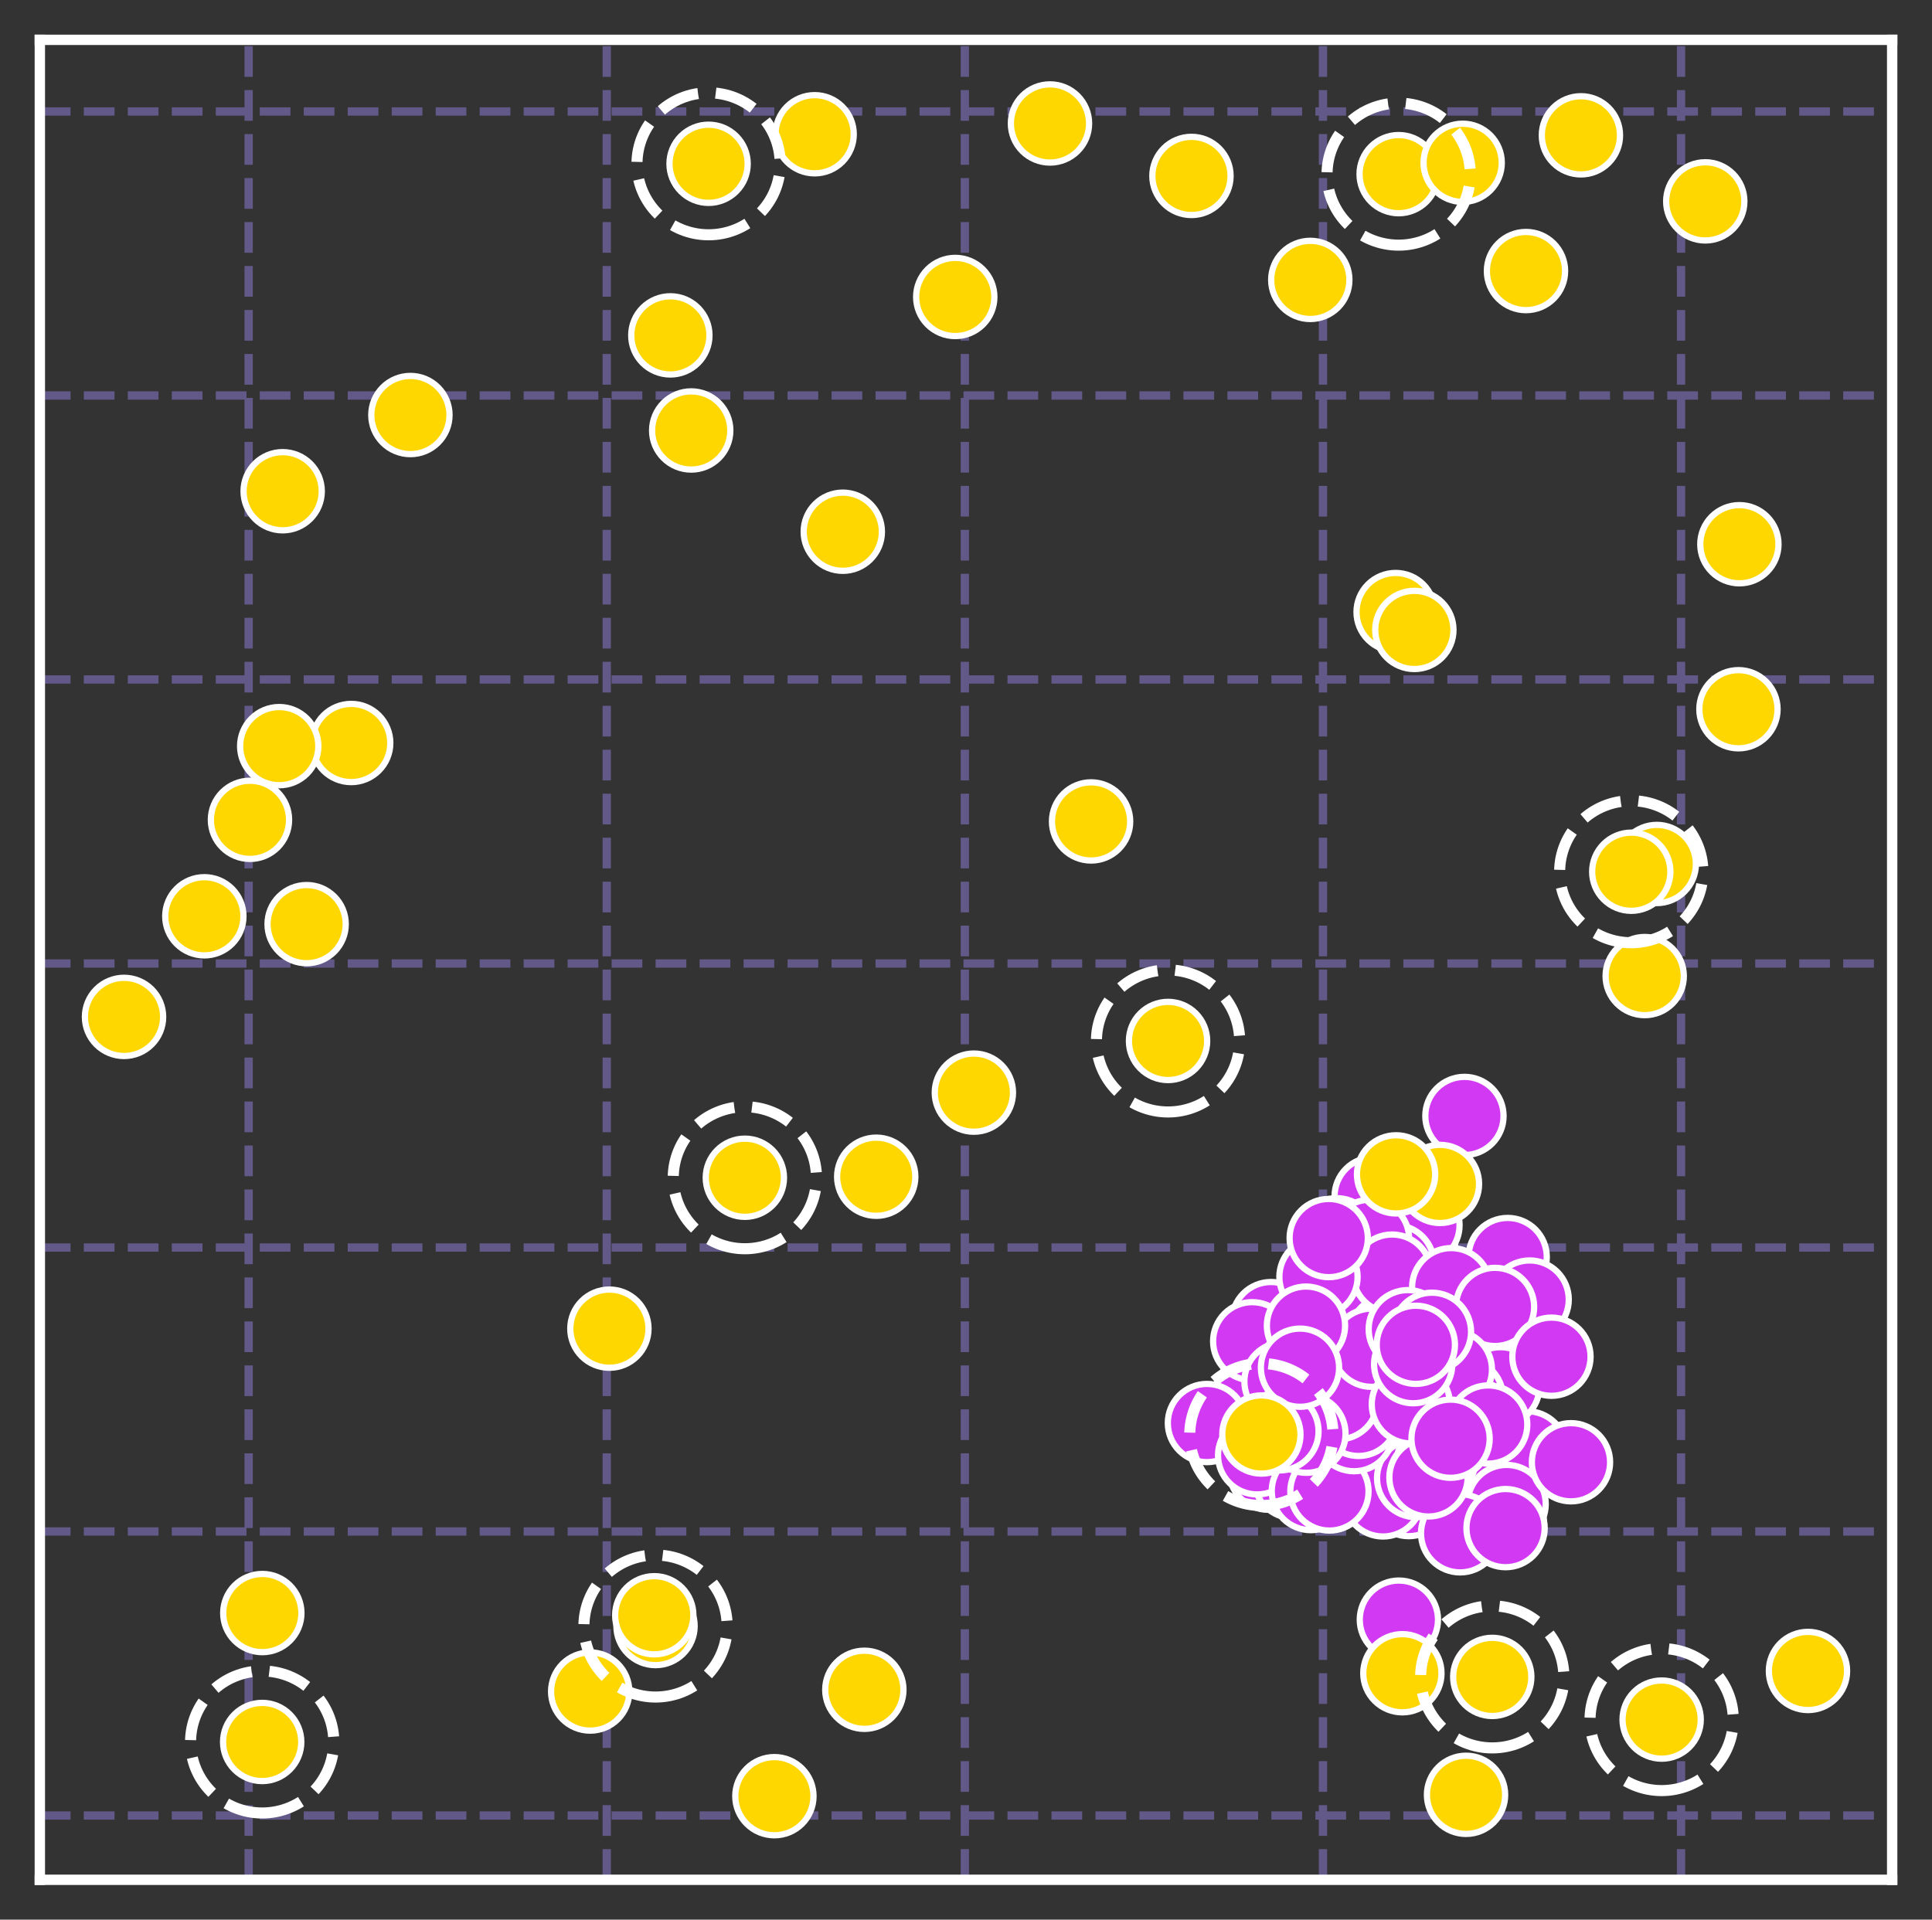 <?xml version="1.0" encoding="utf-8" standalone="no"?>
<!DOCTYPE svg PUBLIC "-//W3C//DTD SVG 1.1//EN"
  "http://www.w3.org/Graphics/SVG/1.1/DTD/svg11.dtd">
<svg xmlns:xlink="http://www.w3.org/1999/xlink" width="349.2pt" height="347.04pt" viewBox="0 0 349.2 347.04" xmlns="http://www.w3.org/2000/svg" version="1.1">
 <rect x="0" y="0" width="349.2" height="347.04" fill="#333333" stroke="none"/>
 <defs>
  <style type="text/css">*{stroke-linejoin: round; stroke-linecap: butt}</style>
 </defs>
 <g id="figure_1">
  <g id="patch_1">
   <path d="M 0 347.04 
L 349.2 347.04 
L 349.2 -0 
L 0 -0 
L 0 347.04 
z
" style="fill: none"/>
  </g>
  <g id="axes_1">
   <g id="patch_2">
    <path d="M 7.2 339.84 
L 342 339.84 
L 342 7.2 
L 7.2 7.2 
L 7.2 339.84 
z
" style="fill: none"/>
   </g>
   <g id="matplotlib.axis_1">
    <g id="xtick_1">
     <g id="line2d_1">
      <path d="M 44.941 339.84 
L 44.941 7.2 
" clip-path="url(#p46a51ea346)" style="fill: none; stroke-dasharray: 5.55,2.4; stroke-dashoffset: 0; stroke: #625988; stroke-width: 1.5"/>
     </g>
    </g>
    <g id="xtick_2">
     <g id="line2d_2">
      <path d="M 109.666 339.84 
L 109.666 7.2 
" clip-path="url(#p46a51ea346)" style="fill: none; stroke-dasharray: 5.55,2.4; stroke-dashoffset: 0; stroke: #625988; stroke-width: 1.5"/>
     </g>
    </g>
    <g id="xtick_3">
     <g id="line2d_3">
      <path d="M 174.391 339.84 
L 174.391 7.2 
" clip-path="url(#p46a51ea346)" style="fill: none; stroke-dasharray: 5.55,2.4; stroke-dashoffset: 0; stroke: #625988; stroke-width: 1.5"/>
     </g>
    </g>
    <g id="xtick_4">
     <g id="line2d_4">
      <path d="M 239.117 339.84 
L 239.117 7.2 
" clip-path="url(#p46a51ea346)" style="fill: none; stroke-dasharray: 5.55,2.4; stroke-dashoffset: 0; stroke: #625988; stroke-width: 1.5"/>
     </g>
    </g>
    <g id="xtick_5">
     <g id="line2d_5">
      <path d="M 303.842 339.84 
L 303.842 7.2 
" clip-path="url(#p46a51ea346)" style="fill: none; stroke-dasharray: 5.55,2.4; stroke-dashoffset: 0; stroke: #625988; stroke-width: 1.5"/>
     </g>
    </g>
   </g>
   <g id="matplotlib.axis_2">
    <g id="ytick_1">
     <g id="line2d_6">
      <path d="M 7.2 328.218 
L 342 328.218 
" clip-path="url(#p46a51ea346)" style="fill: none; stroke-dasharray: 5.55,2.4; stroke-dashoffset: 0; stroke: #625988; stroke-width: 1.5"/>
     </g>
    </g>
    <g id="ytick_2">
     <g id="line2d_7">
      <path d="M 7.2 276.873 
L 342 276.873 
" clip-path="url(#p46a51ea346)" style="fill: none; stroke-dasharray: 5.55,2.4; stroke-dashoffset: 0; stroke: #625988; stroke-width: 1.5"/>
     </g>
    </g>
    <g id="ytick_3">
     <g id="line2d_8">
      <path d="M 7.2 225.529 
L 342 225.529 
" clip-path="url(#p46a51ea346)" style="fill: none; stroke-dasharray: 5.55,2.4; stroke-dashoffset: 0; stroke: #625988; stroke-width: 1.5"/>
     </g>
    </g>
    <g id="ytick_4">
     <g id="line2d_9">
      <path d="M 7.2 174.185 
L 342 174.185 
" clip-path="url(#p46a51ea346)" style="fill: none; stroke-dasharray: 5.55,2.4; stroke-dashoffset: 0; stroke: #625988; stroke-width: 1.5"/>
     </g>
    </g>
    <g id="ytick_5">
     <g id="line2d_10">
      <path d="M 7.2 122.841 
L 342 122.841 
" clip-path="url(#p46a51ea346)" style="fill: none; stroke-dasharray: 5.55,2.4; stroke-dashoffset: 0; stroke: #625988; stroke-width: 1.5"/>
     </g>
    </g>
    <g id="ytick_6">
     <g id="line2d_11">
      <path d="M 7.2 71.497 
L 342 71.497 
" clip-path="url(#p46a51ea346)" style="fill: none; stroke-dasharray: 5.55,2.4; stroke-dashoffset: 0; stroke: #625988; stroke-width: 1.5"/>
     </g>
    </g>
    <g id="ytick_7">
     <g id="line2d_12">
      <path d="M 7.2 20.153 
L 342 20.153 
" clip-path="url(#p46a51ea346)" style="fill: none; stroke-dasharray: 5.55,2.4; stroke-dashoffset: 0; stroke: #625988; stroke-width: 1.5"/>
     </g>
    </g>
   </g>
   <g id="PathCollection_1">
    <defs>
     <path id="C0_0_41ad0aea0e" d="M 0 7.071 
C 1.875 7.071 3.674 6.326 5 5 
C 6.326 3.674 7.071 1.875 7.071 -0 
C 7.071 -1.875 6.326 -3.674 5 -5 
C 3.674 -6.326 1.875 -7.071 0 -7.071 
C -1.875 -7.071 -3.674 -6.326 -5 -5 
C -6.326 -3.674 -7.071 -1.875 -7.071 0 
C -7.071 1.875 -6.326 3.674 -5 5 
C -3.674 6.326 -1.875 7.071 0 7.071 
z
"/>
    </defs>
    <g clip-path="url(#p46a51ea346)">
     <use xlink:href="#C0_0_41ad0aea0e" x="258.492" y="247.986" style="fill: #d239f3; stroke: #ffffff; stroke-width: 1.131"/>
    </g>
    <g clip-path="url(#p46a51ea346)">
     <use xlink:href="#C0_0_41ad0aea0e" x="250.272" y="246.754" style="fill: #d239f3; stroke: #ffffff; stroke-width: 1.131"/>
    </g>
    <g clip-path="url(#p46a51ea346)">
     <use xlink:href="#C0_0_41ad0aea0e" x="260.446" y="259.93" style="fill: #d239f3; stroke: #ffffff; stroke-width: 1.131"/>
    </g>
    <g clip-path="url(#p46a51ea346)">
     <use xlink:href="#C0_0_41ad0aea0e" x="271.777" y="248.22" style="fill: #d239f3; stroke: #ffffff; stroke-width: 1.131"/>
    </g>
    <g clip-path="url(#p46a51ea346)">
     <use xlink:href="#C0_0_41ad0aea0e" x="249.03" y="247.44" style="fill: #d239f3; stroke: #ffffff; stroke-width: 1.131"/>
    </g>
    <g clip-path="url(#p46a51ea346)">
     <use xlink:href="#C0_0_41ad0aea0e" x="249.031" y="260.371" style="fill: #d239f3; stroke: #ffffff; stroke-width: 1.131"/>
    </g>
    <g clip-path="url(#p46a51ea346)">
     <use xlink:href="#C0_0_41ad0aea0e" x="272.504" y="227.252" style="fill: #d239f3; stroke: #ffffff; stroke-width: 1.131"/>
    </g>
    <g clip-path="url(#p46a51ea346)">
     <use xlink:href="#C0_0_41ad0aea0e" x="261.996" y="245.119" style="fill: #d239f3; stroke: #ffffff; stroke-width: 1.131"/>
    </g>
    <g clip-path="url(#p46a51ea346)">
     <use xlink:href="#C0_0_41ad0aea0e" x="245.984" y="266.493" style="fill: #d239f3; stroke: #ffffff; stroke-width: 1.131"/>
    </g>
    <g clip-path="url(#p46a51ea346)">
     <use xlink:href="#C0_0_41ad0aea0e" x="259.085" y="242.774" style="fill: #d239f3; stroke: #ffffff; stroke-width: 1.131"/>
    </g>
    <g clip-path="url(#p46a51ea346)">
     <use xlink:href="#C0_0_41ad0aea0e" x="246.063" y="263.712" style="fill: #d239f3; stroke: #ffffff; stroke-width: 1.131"/>
    </g>
    <g clip-path="url(#p46a51ea346)">
     <use xlink:href="#C0_0_41ad0aea0e" x="246.033" y="241.098" style="fill: #d239f3; stroke: #ffffff; stroke-width: 1.131"/>
    </g>
    <g clip-path="url(#p46a51ea346)">
     <use xlink:href="#C0_0_41ad0aea0e" x="255.194" y="236.33" style="fill: #d239f3; stroke: #ffffff; stroke-width: 1.131"/>
    </g>
    <g clip-path="url(#p46a51ea346)">
     <use xlink:href="#C0_0_41ad0aea0e" x="227.294" y="261.736" style="fill: #d239f3; stroke: #ffffff; stroke-width: 1.131"/>
    </g>
    <g clip-path="url(#p46a51ea346)">
     <use xlink:href="#C0_0_41ad0aea0e" x="229.732" y="238.835" style="fill: #d239f3; stroke: #ffffff; stroke-width: 1.131"/>
    </g>
    <g clip-path="url(#p46a51ea346)">
     <use xlink:href="#C0_0_41ad0aea0e" x="244.783" y="245.903" style="fill: #d239f3; stroke: #ffffff; stroke-width: 1.131"/>
    </g>
    <g clip-path="url(#p46a51ea346)">
     <use xlink:href="#C0_0_41ad0aea0e" x="238.95" y="240.649" style="fill: #d239f3; stroke: #ffffff; stroke-width: 1.131"/>
    </g>
    <g clip-path="url(#p46a51ea346)">
     <use xlink:href="#C0_0_41ad0aea0e" x="256.129" y="226.854" style="fill: #d239f3; stroke: #ffffff; stroke-width: 1.131"/>
    </g>
    <g clip-path="url(#p46a51ea346)">
     <use xlink:href="#C0_0_41ad0aea0e" x="240.307" y="254.351" style="fill: #d239f3; stroke: #ffffff; stroke-width: 1.131"/>
    </g>
    <g clip-path="url(#p46a51ea346)">
     <use xlink:href="#C0_0_41ad0aea0e" x="233.779" y="260.876" style="fill: #d239f3; stroke: #ffffff; stroke-width: 1.131"/>
    </g>
    <g clip-path="url(#p46a51ea346)">
     <use xlink:href="#C0_0_41ad0aea0e" x="271.034" y="262.619" style="fill: #d239f3; stroke: #ffffff; stroke-width: 1.131"/>
    </g>
    <g clip-path="url(#p46a51ea346)">
     <use xlink:href="#C0_0_41ad0aea0e" x="249.139" y="261.673" style="fill: #d239f3; stroke: #ffffff; stroke-width: 1.131"/>
    </g>
    <g clip-path="url(#p46a51ea346)">
     <use xlink:href="#C0_0_41ad0aea0e" x="252.936" y="252.191" style="fill: #d239f3; stroke: #ffffff; stroke-width: 1.131"/>
    </g>
    <g clip-path="url(#p46a51ea346)">
     <use xlink:href="#C0_0_41ad0aea0e" x="233.618" y="246.822" style="fill: #d239f3; stroke: #ffffff; stroke-width: 1.131"/>
    </g>
    <g clip-path="url(#p46a51ea346)">
     <use xlink:href="#C0_0_41ad0aea0e" x="245.015" y="247.65" style="fill: #d239f3; stroke: #ffffff; stroke-width: 1.131"/>
    </g>
    <g clip-path="url(#p46a51ea346)">
     <use xlink:href="#C0_0_41ad0aea0e" x="253.497" y="240.584" style="fill: #d239f3; stroke: #ffffff; stroke-width: 1.131"/>
    </g>
    <g clip-path="url(#p46a51ea346)">
     <use xlink:href="#C0_0_41ad0aea0e" x="237.162" y="251.035" style="fill: #d239f3; stroke: #ffffff; stroke-width: 1.131"/>
    </g>
    <g clip-path="url(#p46a51ea346)">
     <use xlink:href="#C0_0_41ad0aea0e" x="256.925" y="232.544" style="fill: #d239f3; stroke: #ffffff; stroke-width: 1.131"/>
    </g>
    <g clip-path="url(#p46a51ea346)">
     <use xlink:href="#C0_0_41ad0aea0e" x="244.286" y="254.599" style="fill: #d239f3; stroke: #ffffff; stroke-width: 1.131"/>
    </g>
    <g clip-path="url(#p46a51ea346)">
     <use xlink:href="#C0_0_41ad0aea0e" x="248.286" y="216.285" style="fill: #d239f3; stroke: #ffffff; stroke-width: 1.131"/>
    </g>
    <g clip-path="url(#p46a51ea346)">
     <use xlink:href="#C0_0_41ad0aea0e" x="244.272" y="243.17" style="fill: #d239f3; stroke: #ffffff; stroke-width: 1.131"/>
    </g>
    <g clip-path="url(#p46a51ea346)">
     <use xlink:href="#C0_0_41ad0aea0e" x="276.039" y="262.204" style="fill: #d239f3; stroke: #ffffff; stroke-width: 1.131"/>
    </g>
    <g clip-path="url(#p46a51ea346)">
     <use xlink:href="#C0_0_41ad0aea0e" x="251.887" y="264.947" style="fill: #d239f3; stroke: #ffffff; stroke-width: 1.131"/>
    </g>
    <g clip-path="url(#p46a51ea346)">
     <use xlink:href="#C0_0_41ad0aea0e" x="238.369" y="245.008" style="fill: #d239f3; stroke: #ffffff; stroke-width: 1.131"/>
    </g>
    <g clip-path="url(#p46a51ea346)">
     <use xlink:href="#C0_0_41ad0aea0e" x="262.709" y="254.07" style="fill: #d239f3; stroke: #ffffff; stroke-width: 1.131"/>
    </g>
    <g clip-path="url(#p46a51ea346)">
     <use xlink:href="#C0_0_41ad0aea0e" x="236.258" y="242.036" style="fill: #d239f3; stroke: #ffffff; stroke-width: 1.131"/>
    </g>
    <g clip-path="url(#p46a51ea346)">
     <use xlink:href="#C0_0_41ad0aea0e" x="254.765" y="245.127" style="fill: #d239f3; stroke: #ffffff; stroke-width: 1.131"/>
    </g>
    <g clip-path="url(#p46a51ea346)">
     <use xlink:href="#C0_0_41ad0aea0e" x="226.694" y="252.136" style="fill: #d239f3; stroke: #ffffff; stroke-width: 1.131"/>
    </g>
    <g clip-path="url(#p46a51ea346)">
     <use xlink:href="#C0_0_41ad0aea0e" x="234.868" y="262.071" style="fill: #d239f3; stroke: #ffffff; stroke-width: 1.131"/>
    </g>
    <g clip-path="url(#p46a51ea346)">
     <use xlink:href="#C0_0_41ad0aea0e" x="254.61" y="270.646" style="fill: #d239f3; stroke: #ffffff; stroke-width: 1.131"/>
    </g>
    <g clip-path="url(#p46a51ea346)">
     <use xlink:href="#C0_0_41ad0aea0e" x="261.621" y="256.933" style="fill: #d239f3; stroke: #ffffff; stroke-width: 1.131"/>
    </g>
    <g clip-path="url(#p46a51ea346)">
     <use xlink:href="#C0_0_41ad0aea0e" x="254.28" y="240.209" style="fill: #d239f3; stroke: #ffffff; stroke-width: 1.131"/>
    </g>
    <g clip-path="url(#p46a51ea346)">
     <use xlink:href="#C0_0_41ad0aea0e" x="250.564" y="248.453" style="fill: #d239f3; stroke: #ffffff; stroke-width: 1.131"/>
    </g>
    <g clip-path="url(#p46a51ea346)">
     <use xlink:href="#C0_0_41ad0aea0e" x="248.164" y="267.192" style="fill: #d239f3; stroke: #ffffff; stroke-width: 1.131"/>
    </g>
    <g clip-path="url(#p46a51ea346)">
     <use xlink:href="#C0_0_41ad0aea0e" x="232.922" y="248.978" style="fill: #d239f3; stroke: #ffffff; stroke-width: 1.131"/>
    </g>
    <g clip-path="url(#p46a51ea346)">
     <use xlink:href="#C0_0_41ad0aea0e" x="242.743" y="246.255" style="fill: #d239f3; stroke: #ffffff; stroke-width: 1.131"/>
    </g>
    <g clip-path="url(#p46a51ea346)">
     <use xlink:href="#C0_0_41ad0aea0e" x="246.099" y="262.547" style="fill: #d239f3; stroke: #ffffff; stroke-width: 1.131"/>
    </g>
    <g clip-path="url(#p46a51ea346)">
     <use xlink:href="#C0_0_41ad0aea0e" x="265.746" y="249.228" style="fill: #d239f3; stroke: #ffffff; stroke-width: 1.131"/>
    </g>
    <g clip-path="url(#p46a51ea346)">
     <use xlink:href="#C0_0_41ad0aea0e" x="256.51" y="250.454" style="fill: #d239f3; stroke: #ffffff; stroke-width: 1.131"/>
    </g>
    <g clip-path="url(#p46a51ea346)">
     <use xlink:href="#C0_0_41ad0aea0e" x="229.239" y="265.873" style="fill: #d239f3; stroke: #ffffff; stroke-width: 1.131"/>
    </g>
    <g clip-path="url(#p46a51ea346)">
     <use xlink:href="#C0_0_41ad0aea0e" x="256.257" y="246.609" style="fill: #d239f3; stroke: #ffffff; stroke-width: 1.131"/>
    </g>
    <g clip-path="url(#p46a51ea346)">
     <use xlink:href="#C0_0_41ad0aea0e" x="247.077" y="244.003" style="fill: #d239f3; stroke: #ffffff; stroke-width: 1.131"/>
    </g>
    <g clip-path="url(#p46a51ea346)">
     <use xlink:href="#C0_0_41ad0aea0e" x="243.299" y="237.299" style="fill: #d239f3; stroke: #ffffff; stroke-width: 1.131"/>
    </g>
    <g clip-path="url(#p46a51ea346)">
     <use xlink:href="#C0_0_41ad0aea0e" x="259.98" y="237.675" style="fill: #d239f3; stroke: #ffffff; stroke-width: 1.131"/>
    </g>
    <g clip-path="url(#p46a51ea346)">
     <use xlink:href="#C0_0_41ad0aea0e" x="265.408" y="268.885" style="fill: #d239f3; stroke: #ffffff; stroke-width: 1.131"/>
    </g>
    <g clip-path="url(#p46a51ea346)">
     <use xlink:href="#C0_0_41ad0aea0e" x="264.117" y="263.239" style="fill: #d239f3; stroke: #ffffff; stroke-width: 1.131"/>
    </g>
    <g clip-path="url(#p46a51ea346)">
     <use xlink:href="#C0_0_41ad0aea0e" x="241.198" y="244.59" style="fill: #d239f3; stroke: #ffffff; stroke-width: 1.131"/>
    </g>
    <g clip-path="url(#p46a51ea346)">
     <use xlink:href="#C0_0_41ad0aea0e" x="248.059" y="244.606" style="fill: #d239f3; stroke: #ffffff; stroke-width: 1.131"/>
    </g>
    <g clip-path="url(#p46a51ea346)">
     <use xlink:href="#C0_0_41ad0aea0e" x="256.35" y="244.59" style="fill: #d239f3; stroke: #ffffff; stroke-width: 1.131"/>
    </g>
    <g clip-path="url(#p46a51ea346)">
     <use xlink:href="#C0_0_41ad0aea0e" x="264.69" y="201.748" style="fill: #d239f3; stroke: #ffffff; stroke-width: 1.131"/>
    </g>
    <g clip-path="url(#p46a51ea346)">
     <use xlink:href="#C0_0_41ad0aea0e" x="245.859" y="243.873" style="fill: #d239f3; stroke: #ffffff; stroke-width: 1.131"/>
    </g>
    <g clip-path="url(#p46a51ea346)">
     <use xlink:href="#C0_0_41ad0aea0e" x="249.658" y="236.625" style="fill: #d239f3; stroke: #ffffff; stroke-width: 1.131"/>
    </g>
    <g clip-path="url(#p46a51ea346)">
     <use xlink:href="#C0_0_41ad0aea0e" x="237.74" y="238.956" style="fill: #d239f3; stroke: #ffffff; stroke-width: 1.131"/>
    </g>
    <g clip-path="url(#p46a51ea346)">
     <use xlink:href="#C0_0_41ad0aea0e" x="236.577" y="242.84" style="fill: #d239f3; stroke: #ffffff; stroke-width: 1.131"/>
    </g>
    <g clip-path="url(#p46a51ea346)">
     <use xlink:href="#C0_0_41ad0aea0e" x="262.58" y="255.248" style="fill: #d239f3; stroke: #ffffff; stroke-width: 1.131"/>
    </g>
    <g clip-path="url(#p46a51ea346)">
     <use xlink:href="#C0_0_41ad0aea0e" x="269.618" y="241.459" style="fill: #d239f3; stroke: #ffffff; stroke-width: 1.131"/>
    </g>
    <g clip-path="url(#p46a51ea346)">
     <use xlink:href="#C0_0_41ad0aea0e" x="251.129" y="261.121" style="fill: #d239f3; stroke: #ffffff; stroke-width: 1.131"/>
    </g>
    <g clip-path="url(#p46a51ea346)">
     <use xlink:href="#C0_0_41ad0aea0e" x="265.052" y="254.241" style="fill: #d239f3; stroke: #ffffff; stroke-width: 1.131"/>
    </g>
    <g clip-path="url(#p46a51ea346)">
     <use xlink:href="#C0_0_41ad0aea0e" x="256.743" y="257.432" style="fill: #d239f3; stroke: #ffffff; stroke-width: 1.131"/>
    </g>
    <g clip-path="url(#p46a51ea346)">
     <use xlink:href="#C0_0_41ad0aea0e" x="243.71" y="250.15" style="fill: #d239f3; stroke: #ffffff; stroke-width: 1.131"/>
    </g>
    <g clip-path="url(#p46a51ea346)">
     <use xlink:href="#C0_0_41ad0aea0e" x="256.74" y="221.49" style="fill: #d239f3; stroke: #ffffff; stroke-width: 1.131"/>
    </g>
    <g clip-path="url(#p46a51ea346)">
     <use xlink:href="#C0_0_41ad0aea0e" x="271.971" y="275.17" style="fill: #d239f3; stroke: #ffffff; stroke-width: 1.131"/>
    </g>
    <g clip-path="url(#p46a51ea346)">
     <use xlink:href="#C0_0_41ad0aea0e" x="251.598" y="242.393" style="fill: #d239f3; stroke: #ffffff; stroke-width: 1.131"/>
    </g>
    <g clip-path="url(#p46a51ea346)">
     <use xlink:href="#C0_0_41ad0aea0e" x="272.316" y="271.902" style="fill: #d239f3; stroke: #ffffff; stroke-width: 1.131"/>
    </g>
    <g clip-path="url(#p46a51ea346)">
     <use xlink:href="#C0_0_41ad0aea0e" x="218.149" y="257.259" style="fill: #d239f3; stroke: #ffffff; stroke-width: 1.131"/>
    </g>
    <g clip-path="url(#p46a51ea346)">
     <use xlink:href="#C0_0_41ad0aea0e" x="262.701" y="237.224" style="fill: #d239f3; stroke: #ffffff; stroke-width: 1.131"/>
    </g>
    <g clip-path="url(#p46a51ea346)">
     <use xlink:href="#C0_0_41ad0aea0e" x="253.188" y="250.376" style="fill: #d239f3; stroke: #ffffff; stroke-width: 1.131"/>
    </g>
    <g clip-path="url(#p46a51ea346)">
     <use xlink:href="#C0_0_41ad0aea0e" x="248.191" y="265.035" style="fill: #d239f3; stroke: #ffffff; stroke-width: 1.131"/>
    </g>
    <g clip-path="url(#p46a51ea346)">
     <use xlink:href="#C0_0_41ad0aea0e" x="253.249" y="260.383" style="fill: #d239f3; stroke: #ffffff; stroke-width: 1.131"/>
    </g>
    <g clip-path="url(#p46a51ea346)">
     <use xlink:href="#C0_0_41ad0aea0e" x="226.332" y="242.478" style="fill: #d239f3; stroke: #ffffff; stroke-width: 1.131"/>
    </g>
    <g clip-path="url(#p46a51ea346)">
     <use xlink:href="#C0_0_41ad0aea0e" x="249.218" y="260.576" style="fill: #d239f3; stroke: #ffffff; stroke-width: 1.131"/>
    </g>
    <g clip-path="url(#p46a51ea346)">
     <use xlink:href="#C0_0_41ad0aea0e" x="256.684" y="248.423" style="fill: #d239f3; stroke: #ffffff; stroke-width: 1.131"/>
    </g>
    <g clip-path="url(#p46a51ea346)">
     <use xlink:href="#C0_0_41ad0aea0e" x="271.193" y="250.616" style="fill: #d239f3; stroke: #ffffff; stroke-width: 1.131"/>
    </g>
    <g clip-path="url(#p46a51ea346)">
     <use xlink:href="#C0_0_41ad0aea0e" x="245.353" y="259.565" style="fill: #d239f3; stroke: #ffffff; stroke-width: 1.131"/>
    </g>
    <g clip-path="url(#p46a51ea346)">
     <use xlink:href="#C0_0_41ad0aea0e" x="241.596" y="223.682" style="fill: #d239f3; stroke: #ffffff; stroke-width: 1.131"/>
    </g>
    <g clip-path="url(#p46a51ea346)">
     <use xlink:href="#C0_0_41ad0aea0e" x="245.566" y="243.064" style="fill: #d239f3; stroke: #ffffff; stroke-width: 1.131"/>
    </g>
    <g clip-path="url(#p46a51ea346)">
     <use xlink:href="#C0_0_41ad0aea0e" x="263.911" y="277.196" style="fill: #d239f3; stroke: #ffffff; stroke-width: 1.131"/>
    </g>
    <g clip-path="url(#p46a51ea346)">
     <use xlink:href="#C0_0_41ad0aea0e" x="256.317" y="248.808" style="fill: #d239f3; stroke: #ffffff; stroke-width: 1.131"/>
    </g>
    <g clip-path="url(#p46a51ea346)">
     <use xlink:href="#C0_0_41ad0aea0e" x="245.204" y="259.696" style="fill: #d239f3; stroke: #ffffff; stroke-width: 1.131"/>
    </g>
    <g clip-path="url(#p46a51ea346)">
     <use xlink:href="#C0_0_41ad0aea0e" x="258.706" y="240.26" style="fill: #d239f3; stroke: #ffffff; stroke-width: 1.131"/>
    </g>
    <g clip-path="url(#p46a51ea346)">
     <use xlink:href="#C0_0_41ad0aea0e" x="253.318" y="261.374" style="fill: #d239f3; stroke: #ffffff; stroke-width: 1.131"/>
    </g>
    <g clip-path="url(#p46a51ea346)">
     <use xlink:href="#C0_0_41ad0aea0e" x="264.601" y="252.674" style="fill: #d239f3; stroke: #ffffff; stroke-width: 1.131"/>
    </g>
    <g clip-path="url(#p46a51ea346)">
     <use xlink:href="#C0_0_41ad0aea0e" x="242.973" y="244.719" style="fill: #d239f3; stroke: #ffffff; stroke-width: 1.131"/>
    </g>
    <g clip-path="url(#p46a51ea346)">
     <use xlink:href="#C0_0_41ad0aea0e" x="247.82" y="240.089" style="fill: #d239f3; stroke: #ffffff; stroke-width: 1.131"/>
    </g>
    <g clip-path="url(#p46a51ea346)">
     <use xlink:href="#C0_0_41ad0aea0e" x="246.986" y="266.608" style="fill: #d239f3; stroke: #ffffff; stroke-width: 1.131"/>
    </g>
    <g clip-path="url(#p46a51ea346)">
     <use xlink:href="#C0_0_41ad0aea0e" x="233.116" y="255.495" style="fill: #d239f3; stroke: #ffffff; stroke-width: 1.131"/>
    </g>
    <g clip-path="url(#p46a51ea346)">
     <use xlink:href="#C0_0_41ad0aea0e" x="255.895" y="257.298" style="fill: #d239f3; stroke: #ffffff; stroke-width: 1.131"/>
    </g>
    <g clip-path="url(#p46a51ea346)">
     <use xlink:href="#C0_0_41ad0aea0e" x="255.441" y="259.588" style="fill: #d239f3; stroke: #ffffff; stroke-width: 1.131"/>
    </g>
    <g clip-path="url(#p46a51ea346)">
     <use xlink:href="#C0_0_41ad0aea0e" x="252.128" y="228.54" style="fill: #d239f3; stroke: #ffffff; stroke-width: 1.131"/>
    </g>
    <g clip-path="url(#p46a51ea346)">
     <use xlink:href="#C0_0_41ad0aea0e" x="249.025" y="246.003" style="fill: #d239f3; stroke: #ffffff; stroke-width: 1.131"/>
    </g>
    <g clip-path="url(#p46a51ea346)">
     <use xlink:href="#C0_0_41ad0aea0e" x="233.74" y="267.386" style="fill: #d239f3; stroke: #ffffff; stroke-width: 1.131"/>
    </g>
    <g clip-path="url(#p46a51ea346)">
     <use xlink:href="#C0_0_41ad0aea0e" x="246.616" y="239.42" style="fill: #d239f3; stroke: #ffffff; stroke-width: 1.131"/>
    </g>
    <g clip-path="url(#p46a51ea346)">
     <use xlink:href="#C0_0_41ad0aea0e" x="247.625" y="223.961" style="fill: #d239f3; stroke: #ffffff; stroke-width: 1.131"/>
    </g>
    <g clip-path="url(#p46a51ea346)">
     <use xlink:href="#C0_0_41ad0aea0e" x="241.676" y="237.949" style="fill: #d239f3; stroke: #ffffff; stroke-width: 1.131"/>
    </g>
    <g clip-path="url(#p46a51ea346)">
     <use xlink:href="#C0_0_41ad0aea0e" x="249.974" y="270.704" style="fill: #d239f3; stroke: #ffffff; stroke-width: 1.131"/>
    </g>
    <g clip-path="url(#p46a51ea346)">
     <use xlink:href="#C0_0_41ad0aea0e" x="257.292" y="257.417" style="fill: #d239f3; stroke: #ffffff; stroke-width: 1.131"/>
    </g>
    <g clip-path="url(#p46a51ea346)">
     <use xlink:href="#C0_0_41ad0aea0e" x="276.478" y="234.939" style="fill: #d239f3; stroke: #ffffff; stroke-width: 1.131"/>
    </g>
    <g clip-path="url(#p46a51ea346)">
     <use xlink:href="#C0_0_41ad0aea0e" x="254.321" y="260.285" style="fill: #d239f3; stroke: #ffffff; stroke-width: 1.131"/>
    </g>
    <g clip-path="url(#p46a51ea346)">
     <use xlink:href="#C0_0_41ad0aea0e" x="255.396" y="245.505" style="fill: #d239f3; stroke: #ffffff; stroke-width: 1.131"/>
    </g>
    <g clip-path="url(#p46a51ea346)">
     <use xlink:href="#C0_0_41ad0aea0e" x="251.098" y="241.258" style="fill: #d239f3; stroke: #ffffff; stroke-width: 1.131"/>
    </g>
    <g clip-path="url(#p46a51ea346)">
     <use xlink:href="#C0_0_41ad0aea0e" x="227.223" y="263.1" style="fill: #d239f3; stroke: #ffffff; stroke-width: 1.131"/>
    </g>
    <g clip-path="url(#p46a51ea346)">
     <use xlink:href="#C0_0_41ad0aea0e" x="251.718" y="251.965" style="fill: #d239f3; stroke: #ffffff; stroke-width: 1.131"/>
    </g>
    <g clip-path="url(#p46a51ea346)">
     <use xlink:href="#C0_0_41ad0aea0e" x="252.841" y="292.806" style="fill: #d239f3; stroke: #ffffff; stroke-width: 1.131"/>
    </g>
    <g clip-path="url(#p46a51ea346)">
     <use xlink:href="#C0_0_41ad0aea0e" x="283.948" y="264.351" style="fill: #d239f3; stroke: #ffffff; stroke-width: 1.131"/>
    </g>
    <g clip-path="url(#p46a51ea346)">
     <use xlink:href="#C0_0_41ad0aea0e" x="249.571" y="254.443" style="fill: #d239f3; stroke: #ffffff; stroke-width: 1.131"/>
    </g>
    <g clip-path="url(#p46a51ea346)">
     <use xlink:href="#C0_0_41ad0aea0e" x="255.965" y="267.218" style="fill: #d239f3; stroke: #ffffff; stroke-width: 1.131"/>
    </g>
    <g clip-path="url(#p46a51ea346)">
     <use xlink:href="#C0_0_41ad0aea0e" x="251.612" y="230.248" style="fill: #d239f3; stroke: #ffffff; stroke-width: 1.131"/>
    </g>
    <g clip-path="url(#p46a51ea346)">
     <use xlink:href="#C0_0_41ad0aea0e" x="236.933" y="269.559" style="fill: #d239f3; stroke: #ffffff; stroke-width: 1.131"/>
    </g>
    <g clip-path="url(#p46a51ea346)">
     <use xlink:href="#C0_0_41ad0aea0e" x="266.855" y="256.85" style="fill: #d239f3; stroke: #ffffff; stroke-width: 1.131"/>
    </g>
    <g clip-path="url(#p46a51ea346)">
     <use xlink:href="#C0_0_41ad0aea0e" x="261.795" y="249.523" style="fill: #d239f3; stroke: #ffffff; stroke-width: 1.131"/>
    </g>
    <g clip-path="url(#p46a51ea346)">
     <use xlink:href="#C0_0_41ad0aea0e" x="262.301" y="232.701" style="fill: #d239f3; stroke: #ffffff; stroke-width: 1.131"/>
    </g>
    <g clip-path="url(#p46a51ea346)">
     <use xlink:href="#C0_0_41ad0aea0e" x="240.29" y="269.632" style="fill: #d239f3; stroke: #ffffff; stroke-width: 1.131"/>
    </g>
    <g clip-path="url(#p46a51ea346)">
     <use xlink:href="#C0_0_41ad0aea0e" x="270.221" y="236.271" style="fill: #d239f3; stroke: #ffffff; stroke-width: 1.131"/>
    </g>
    <g clip-path="url(#p46a51ea346)">
     <use xlink:href="#C0_0_41ad0aea0e" x="233.915" y="251.07" style="fill: #d239f3; stroke: #ffffff; stroke-width: 1.131"/>
    </g>
    <g clip-path="url(#p46a51ea346)">
     <use xlink:href="#C0_0_41ad0aea0e" x="259.658" y="263.8" style="fill: #d239f3; stroke: #ffffff; stroke-width: 1.131"/>
    </g>
    <g clip-path="url(#p46a51ea346)">
     <use xlink:href="#C0_0_41ad0aea0e" x="280.417" y="245.27" style="fill: #d239f3; stroke: #ffffff; stroke-width: 1.131"/>
    </g>
    <g clip-path="url(#p46a51ea346)">
     <use xlink:href="#C0_0_41ad0aea0e" x="239.239" y="248.646" style="fill: #d239f3; stroke: #ffffff; stroke-width: 1.131"/>
    </g>
    <g clip-path="url(#p46a51ea346)">
     <use xlink:href="#C0_0_41ad0aea0e" x="244.731" y="258.906" style="fill: #d239f3; stroke: #ffffff; stroke-width: 1.131"/>
    </g>
    <g clip-path="url(#p46a51ea346)">
     <use xlink:href="#C0_0_41ad0aea0e" x="253.352" y="250.305" style="fill: #d239f3; stroke: #ffffff; stroke-width: 1.131"/>
    </g>
    <g clip-path="url(#p46a51ea346)">
     <use xlink:href="#C0_0_41ad0aea0e" x="245.544" y="256.147" style="fill: #d239f3; stroke: #ffffff; stroke-width: 1.131"/>
    </g>
    <g clip-path="url(#p46a51ea346)">
     <use xlink:href="#C0_0_41ad0aea0e" x="231.988" y="249.744" style="fill: #d239f3; stroke: #ffffff; stroke-width: 1.131"/>
    </g>
    <g clip-path="url(#p46a51ea346)">
     <use xlink:href="#C0_0_41ad0aea0e" x="252.949" y="242.702" style="fill: #d239f3; stroke: #ffffff; stroke-width: 1.131"/>
    </g>
    <g clip-path="url(#p46a51ea346)">
     <use xlink:href="#C0_0_41ad0aea0e" x="238.31" y="230.843" style="fill: #d239f3; stroke: #ffffff; stroke-width: 1.131"/>
    </g>
    <g clip-path="url(#p46a51ea346)">
     <use xlink:href="#C0_0_41ad0aea0e" x="258.192" y="267.09" style="fill: #d239f3; stroke: #ffffff; stroke-width: 1.131"/>
    </g>
    <g clip-path="url(#p46a51ea346)">
     <use xlink:href="#C0_0_41ad0aea0e" x="240.16" y="223.822" style="fill: #d239f3; stroke: #ffffff; stroke-width: 1.131"/>
    </g>
    <g clip-path="url(#p46a51ea346)">
     <use xlink:href="#C0_0_41ad0aea0e" x="272.125" y="276.258" style="fill: #d239f3; stroke: #ffffff; stroke-width: 1.131"/>
    </g>
    <g clip-path="url(#p46a51ea346)">
     <use xlink:href="#C0_0_41ad0aea0e" x="241.922" y="253.15" style="fill: #d239f3; stroke: #ffffff; stroke-width: 1.131"/>
    </g>
    <g clip-path="url(#p46a51ea346)">
     <use xlink:href="#C0_0_41ad0aea0e" x="247.892" y="243.65" style="fill: #d239f3; stroke: #ffffff; stroke-width: 1.131"/>
    </g>
    <g clip-path="url(#p46a51ea346)">
     <use xlink:href="#C0_0_41ad0aea0e" x="262.593" y="247.595" style="fill: #d239f3; stroke: #ffffff; stroke-width: 1.131"/>
    </g>
    <g clip-path="url(#p46a51ea346)">
     <use xlink:href="#C0_0_41ad0aea0e" x="236.128" y="259.194" style="fill: #d239f3; stroke: #ffffff; stroke-width: 1.131"/>
    </g>
    <g clip-path="url(#p46a51ea346)">
     <use xlink:href="#C0_0_41ad0aea0e" x="255.006" y="253.873" style="fill: #d239f3; stroke: #ffffff; stroke-width: 1.131"/>
    </g>
    <g clip-path="url(#p46a51ea346)">
     <use xlink:href="#C0_0_41ad0aea0e" x="268.983" y="257.53" style="fill: #d239f3; stroke: #ffffff; stroke-width: 1.131"/>
    </g>
    <g clip-path="url(#p46a51ea346)">
     <use xlink:href="#C0_0_41ad0aea0e" x="231.253" y="258.767" style="fill: #d239f3; stroke: #ffffff; stroke-width: 1.131"/>
    </g>
    <g clip-path="url(#p46a51ea346)">
     <use xlink:href="#C0_0_41ad0aea0e" x="254.452" y="240.296" style="fill: #d239f3; stroke: #ffffff; stroke-width: 1.131"/>
    </g>
    <g clip-path="url(#p46a51ea346)">
     <use xlink:href="#C0_0_41ad0aea0e" x="255.426" y="246.619" style="fill: #d239f3; stroke: #ffffff; stroke-width: 1.131"/>
    </g>
    <g clip-path="url(#p46a51ea346)">
     <use xlink:href="#C0_0_41ad0aea0e" x="262.182" y="260.096" style="fill: #d239f3; stroke: #ffffff; stroke-width: 1.131"/>
    </g>
    <g clip-path="url(#p46a51ea346)">
     <use xlink:href="#C0_0_41ad0aea0e" x="236.049" y="239.654" style="fill: #d239f3; stroke: #ffffff; stroke-width: 1.131"/>
    </g>
    <g clip-path="url(#p46a51ea346)">
     <use xlink:href="#C0_0_41ad0aea0e" x="234.968" y="247.257" style="fill: #d239f3; stroke: #ffffff; stroke-width: 1.131"/>
    </g>
    <g clip-path="url(#p46a51ea346)">
     <use xlink:href="#C0_0_41ad0aea0e" x="258.818" y="240.767" style="fill: #d239f3; stroke: #ffffff; stroke-width: 1.131"/>
    </g>
    <g clip-path="url(#p46a51ea346)">
     <use xlink:href="#C0_0_41ad0aea0e" x="255.906" y="243.119" style="fill: #d239f3; stroke: #ffffff; stroke-width: 1.131"/>
    </g>
    <g clip-path="url(#p46a51ea346)">
     <use xlink:href="#C0_0_41ad0aea0e" x="106.674" y="305.802" style="fill: #ffd700; stroke: #ffffff; stroke-width: 1.131"/>
    </g>
    <g clip-path="url(#p46a51ea346)">
     <use xlink:href="#C0_0_41ad0aea0e" x="74.178" y="75.031" style="fill: #ffd700; stroke: #ffffff; stroke-width: 1.131"/>
    </g>
    <g clip-path="url(#p46a51ea346)">
     <use xlink:href="#C0_0_41ad0aea0e" x="252.253" y="110.649" style="fill: #ffd700; stroke: #ffffff; stroke-width: 1.131"/>
    </g>
    <g clip-path="url(#p46a51ea346)">
     <use xlink:href="#C0_0_41ad0aea0e" x="269.719" y="303.157" style="fill: #ffd700; stroke: #ffffff; stroke-width: 1.131"/>
    </g>
    <g clip-path="url(#p46a51ea346)">
     <use xlink:href="#C0_0_41ad0aea0e" x="326.782" y="302.082" style="fill: #ffd700; stroke: #ffffff; stroke-width: 1.131"/>
    </g>
    <g clip-path="url(#p46a51ea346)">
     <use xlink:href="#C0_0_41ad0aea0e" x="147.243" y="24.269" style="fill: #ffd700; stroke: #ffffff; stroke-width: 1.131"/>
    </g>
    <g clip-path="url(#p46a51ea346)">
     <use xlink:href="#C0_0_41ad0aea0e" x="134.63" y="212.918" style="fill: #ffd700; stroke: #ffffff; stroke-width: 1.131"/>
    </g>
    <g clip-path="url(#p46a51ea346)">
     <use xlink:href="#C0_0_41ad0aea0e" x="260.268" y="214.036" style="fill: #ffd700; stroke: #ffffff; stroke-width: 1.131"/>
    </g>
    <g clip-path="url(#p46a51ea346)">
     <use xlink:href="#C0_0_41ad0aea0e" x="124.932" y="77.823" style="fill: #ffd700; stroke: #ffffff; stroke-width: 1.131"/>
    </g>
    <g clip-path="url(#p46a51ea346)">
     <use xlink:href="#C0_0_41ad0aea0e" x="308.219" y="36.404" style="fill: #ffd700; stroke: #ffffff; stroke-width: 1.131"/>
    </g>
    <g clip-path="url(#p46a51ea346)">
     <use xlink:href="#C0_0_41ad0aea0e" x="285.743" y="24.465" style="fill: #ffd700; stroke: #ffffff; stroke-width: 1.131"/>
    </g>
    <g clip-path="url(#p46a51ea346)">
     <use xlink:href="#C0_0_41ad0aea0e" x="152.331" y="96.128" style="fill: #ffd700; stroke: #ffffff; stroke-width: 1.131"/>
    </g>
    <g clip-path="url(#p46a51ea346)">
     <use xlink:href="#C0_0_41ad0aea0e" x="252.332" y="212.305" style="fill: #ffd700; stroke: #ffffff; stroke-width: 1.131"/>
    </g>
    <g clip-path="url(#p46a51ea346)">
     <use xlink:href="#C0_0_41ad0aea0e" x="253.473" y="302.494" style="fill: #ffd700; stroke: #ffffff; stroke-width: 1.131"/>
    </g>
    <g clip-path="url(#p46a51ea346)">
     <use xlink:href="#C0_0_41ad0aea0e" x="51.09" y="88.806" style="fill: #ffd700; stroke: #ffffff; stroke-width: 1.131"/>
    </g>
    <g clip-path="url(#p46a51ea346)">
     <use xlink:href="#C0_0_41ad0aea0e" x="299.457" y="156.193" style="fill: #ffd700; stroke: #ffffff; stroke-width: 1.131"/>
    </g>
    <g clip-path="url(#p46a51ea346)">
     <use xlink:href="#C0_0_41ad0aea0e" x="176.023" y="197.53" style="fill: #ffd700; stroke: #ffffff; stroke-width: 1.131"/>
    </g>
    <g clip-path="url(#p46a51ea346)">
     <use xlink:href="#C0_0_41ad0aea0e" x="275.815" y="49.002" style="fill: #ffd700; stroke: #ffffff; stroke-width: 1.131"/>
    </g>
    <g clip-path="url(#p46a51ea346)">
     <use xlink:href="#C0_0_41ad0aea0e" x="118.484" y="293.962" style="fill: #ffd700; stroke: #ffffff; stroke-width: 1.131"/>
    </g>
    <g clip-path="url(#p46a51ea346)">
     <use xlink:href="#C0_0_41ad0aea0e" x="297.273" y="176.457" style="fill: #ffd700; stroke: #ffffff; stroke-width: 1.131"/>
    </g>
    <g clip-path="url(#p46a51ea346)">
     <use xlink:href="#C0_0_41ad0aea0e" x="139.969" y="324.72" style="fill: #ffd700; stroke: #ffffff; stroke-width: 1.131"/>
    </g>
    <g clip-path="url(#p46a51ea346)">
     <use xlink:href="#C0_0_41ad0aea0e" x="22.418" y="183.84" style="fill: #ffd700; stroke: #ffffff; stroke-width: 1.131"/>
    </g>
    <g clip-path="url(#p46a51ea346)">
     <use xlink:href="#C0_0_41ad0aea0e" x="300.336" y="310.873" style="fill: #ffd700; stroke: #ffffff; stroke-width: 1.131"/>
    </g>
    <g clip-path="url(#p46a51ea346)">
     <use xlink:href="#C0_0_41ad0aea0e" x="47.412" y="291.614" style="fill: #ffd700; stroke: #ffffff; stroke-width: 1.131"/>
    </g>
    <g clip-path="url(#p46a51ea346)">
     <use xlink:href="#C0_0_41ad0aea0e" x="118.256" y="292.012" style="fill: #ffd700; stroke: #ffffff; stroke-width: 1.131"/>
    </g>
    <g clip-path="url(#p46a51ea346)">
     <use xlink:href="#C0_0_41ad0aea0e" x="314.217" y="128.219" style="fill: #ffd700; stroke: #ffffff; stroke-width: 1.131"/>
    </g>
    <g clip-path="url(#p46a51ea346)">
     <use xlink:href="#C0_0_41ad0aea0e" x="314.386" y="98.387" style="fill: #ffd700; stroke: #ffffff; stroke-width: 1.131"/>
    </g>
    <g clip-path="url(#p46a51ea346)">
     <use xlink:href="#C0_0_41ad0aea0e" x="197.207" y="148.502" style="fill: #ffd700; stroke: #ffffff; stroke-width: 1.131"/>
    </g>
    <g clip-path="url(#p46a51ea346)">
     <use xlink:href="#C0_0_41ad0aea0e" x="215.351" y="31.806" style="fill: #ffd700; stroke: #ffffff; stroke-width: 1.131"/>
    </g>
    <g clip-path="url(#p46a51ea346)">
     <use xlink:href="#C0_0_41ad0aea0e" x="158.374" y="212.733" style="fill: #ffd700; stroke: #ffffff; stroke-width: 1.131"/>
    </g>
    <g clip-path="url(#p46a51ea346)">
     <use xlink:href="#C0_0_41ad0aea0e" x="110.146" y="240.2" style="fill: #ffd700; stroke: #ffffff; stroke-width: 1.131"/>
    </g>
    <g clip-path="url(#p46a51ea346)">
     <use xlink:href="#C0_0_41ad0aea0e" x="121.161" y="60.633" style="fill: #ffd700; stroke: #ffffff; stroke-width: 1.131"/>
    </g>
    <g clip-path="url(#p46a51ea346)">
     <use xlink:href="#C0_0_41ad0aea0e" x="227.99" y="259.336" style="fill: #ffd700; stroke: #ffffff; stroke-width: 1.131"/>
    </g>
    <g clip-path="url(#p46a51ea346)">
     <use xlink:href="#C0_0_41ad0aea0e" x="252.799" y="31.483" style="fill: #ffd700; stroke: #ffffff; stroke-width: 1.131"/>
    </g>
    <g clip-path="url(#p46a51ea346)">
     <use xlink:href="#C0_0_41ad0aea0e" x="264.979" y="324.473" style="fill: #ffd700; stroke: #ffffff; stroke-width: 1.131"/>
    </g>
    <g clip-path="url(#p46a51ea346)">
     <use xlink:href="#C0_0_41ad0aea0e" x="264.37" y="29.432" style="fill: #ffd700; stroke: #ffffff; stroke-width: 1.131"/>
    </g>
    <g clip-path="url(#p46a51ea346)">
     <use xlink:href="#C0_0_41ad0aea0e" x="47.387" y="314.922" style="fill: #ffd700; stroke: #ffffff; stroke-width: 1.131"/>
    </g>
    <g clip-path="url(#p46a51ea346)">
     <use xlink:href="#C0_0_41ad0aea0e" x="172.658" y="53.688" style="fill: #ffd700; stroke: #ffffff; stroke-width: 1.131"/>
    </g>
    <g clip-path="url(#p46a51ea346)">
     <use xlink:href="#C0_0_41ad0aea0e" x="36.934" y="165.651" style="fill: #ffd700; stroke: #ffffff; stroke-width: 1.131"/>
    </g>
    <g clip-path="url(#p46a51ea346)">
     <use xlink:href="#C0_0_41ad0aea0e" x="189.779" y="22.32" style="fill: #ffd700; stroke: #ffffff; stroke-width: 1.131"/>
    </g>
    <g clip-path="url(#p46a51ea346)">
     <use xlink:href="#C0_0_41ad0aea0e" x="156.226" y="305.484" style="fill: #ffd700; stroke: #ffffff; stroke-width: 1.131"/>
    </g>
    <g clip-path="url(#p46a51ea346)">
     <use xlink:href="#C0_0_41ad0aea0e" x="294.844" y="157.595" style="fill: #ffd700; stroke: #ffffff; stroke-width: 1.131"/>
    </g>
    <g clip-path="url(#p46a51ea346)">
     <use xlink:href="#C0_0_41ad0aea0e" x="128.074" y="29.61" style="fill: #ffd700; stroke: #ffffff; stroke-width: 1.131"/>
    </g>
    <g clip-path="url(#p46a51ea346)">
     <use xlink:href="#C0_0_41ad0aea0e" x="55.422" y="167.07" style="fill: #ffd700; stroke: #ffffff; stroke-width: 1.131"/>
    </g>
    <g clip-path="url(#p46a51ea346)">
     <use xlink:href="#C0_0_41ad0aea0e" x="63.476" y="134.322" style="fill: #ffd700; stroke: #ffffff; stroke-width: 1.131"/>
    </g>
    <g clip-path="url(#p46a51ea346)">
     <use xlink:href="#C0_0_41ad0aea0e" x="255.638" y="113.882" style="fill: #ffd700; stroke: #ffffff; stroke-width: 1.131"/>
    </g>
    <g clip-path="url(#p46a51ea346)">
     <use xlink:href="#C0_0_41ad0aea0e" x="211.119" y="188.189" style="fill: #ffd700; stroke: #ffffff; stroke-width: 1.131"/>
    </g>
    <g clip-path="url(#p46a51ea346)">
     <use xlink:href="#C0_0_41ad0aea0e" x="50.468" y="134.889" style="fill: #ffd700; stroke: #ffffff; stroke-width: 1.131"/>
    </g>
    <g clip-path="url(#p46a51ea346)">
     <use xlink:href="#C0_0_41ad0aea0e" x="45.181" y="148.211" style="fill: #ffd700; stroke: #ffffff; stroke-width: 1.131"/>
    </g>
    <g clip-path="url(#p46a51ea346)">
     <use xlink:href="#C0_0_41ad0aea0e" x="236.829" y="50.602" style="fill: #ffd700; stroke: #ffffff; stroke-width: 1.131"/>
    </g>
   </g>
   <g id="patch_3">
    <path d="M 269.719 315.993 
C 273.152 315.993 276.445 314.641 278.873 312.233 
C 281.3 309.826 282.664 306.561 282.664 303.157 
C 282.664 299.753 281.3 296.488 278.873 294.08 
C 276.445 291.673 273.152 290.321 269.719 290.321 
C 266.286 290.321 262.993 291.673 260.565 294.08 
C 258.138 296.488 256.774 299.753 256.774 303.157 
C 256.774 306.561 258.138 309.826 260.565 312.233 
C 262.993 314.641 266.286 315.993 269.719 315.993 
L 269.719 315.993 
z
" clip-path="url(#p46a51ea346)" style="fill: none; stroke-dasharray: 7.4,3.2; stroke-dashoffset: 0; stroke: #ffffff; stroke-width: 2; stroke-linejoin: miter"/>
   </g>
   <g id="patch_4">
    <path d="M 211.119 201.026 
C 214.553 201.026 217.845 199.673 220.273 197.266 
C 222.701 194.859 224.064 191.594 224.064 188.189 
C 224.064 184.785 222.701 181.52 220.273 179.113 
C 217.845 176.706 214.553 175.353 211.119 175.353 
C 207.686 175.353 204.393 176.706 201.966 179.113 
C 199.538 181.52 198.174 184.785 198.174 188.189 
C 198.174 191.594 199.538 194.859 201.966 197.266 
C 204.393 199.673 207.686 201.026 211.119 201.026 
L 211.119 201.026 
z
" clip-path="url(#p46a51ea346)" style="fill: none; stroke-dasharray: 7.4,3.2; stroke-dashoffset: 0; stroke: #ffffff; stroke-width: 2; stroke-linejoin: miter"/>
   </g>
   <g id="patch_5">
    <path d="M 227.99 272.172 
C 231.423 272.172 234.716 270.819 237.143 268.412 
C 239.571 266.005 240.935 262.74 240.935 259.336 
C 240.935 255.931 239.571 252.666 237.143 250.259 
C 234.716 247.852 231.423 246.5 227.99 246.5 
C 224.556 246.5 221.264 247.852 218.836 250.259 
C 216.408 252.666 215.045 255.931 215.045 259.336 
C 215.045 262.74 216.408 266.005 218.836 268.412 
C 221.264 270.819 224.556 272.172 227.99 272.172 
L 227.99 272.172 
z
" clip-path="url(#p46a51ea346)" style="fill: none; stroke-dasharray: 7.4,3.2; stroke-dashoffset: 0; stroke: #ffffff; stroke-width: 2; stroke-linejoin: miter"/>
   </g>
   <g id="patch_6">
    <path d="M 128.074 42.446 
C 131.507 42.446 134.8 41.093 137.227 38.686 
C 139.655 36.279 141.019 33.014 141.019 29.61 
C 141.019 26.205 139.655 22.94 137.227 20.533 
C 134.8 18.126 131.507 16.773 128.074 16.773 
C 124.641 16.773 121.348 18.126 118.92 20.533 
C 116.493 22.94 115.129 26.205 115.129 29.61 
C 115.129 33.014 116.493 36.279 118.92 38.686 
C 121.348 41.093 124.641 42.446 128.074 42.446 
L 128.074 42.446 
z
" clip-path="url(#p46a51ea346)" style="fill: none; stroke-dasharray: 7.4,3.2; stroke-dashoffset: 0; stroke: #ffffff; stroke-width: 2; stroke-linejoin: miter"/>
   </g>
   <g id="patch_7">
    <path d="M 294.844 170.431 
C 298.277 170.431 301.57 169.078 303.997 166.671 
C 306.425 164.264 307.789 160.999 307.789 157.595 
C 307.789 154.19 306.425 150.925 303.997 148.518 
C 301.57 146.111 298.277 144.759 294.844 144.759 
C 291.41 144.759 288.118 146.111 285.69 148.518 
C 283.263 150.925 281.899 154.19 281.899 157.595 
C 281.899 160.999 283.263 164.264 285.69 166.671 
C 288.118 169.078 291.41 170.431 294.844 170.431 
L 294.844 170.431 
z
" clip-path="url(#p46a51ea346)" style="fill: none; stroke-dasharray: 7.4,3.2; stroke-dashoffset: 0; stroke: #ffffff; stroke-width: 2; stroke-linejoin: miter"/>
   </g>
   <g id="patch_8">
    <path d="M 47.387 327.758 
C 50.82 327.758 54.113 326.405 56.541 323.998 
C 58.968 321.591 60.332 318.326 60.332 314.922 
C 60.332 311.517 58.968 308.252 56.541 305.845 
C 54.113 303.438 50.82 302.086 47.387 302.086 
C 43.954 302.086 40.661 303.438 38.234 305.845 
C 35.806 308.252 34.442 311.517 34.442 314.922 
C 34.442 318.326 35.806 321.591 38.234 323.998 
C 40.661 326.405 43.954 327.758 47.387 327.758 
L 47.387 327.758 
z
" clip-path="url(#p46a51ea346)" style="fill: none; stroke-dasharray: 7.4,3.2; stroke-dashoffset: 0; stroke: #ffffff; stroke-width: 2; stroke-linejoin: miter"/>
   </g>
   <g id="patch_9">
    <path d="M 252.799 44.319 
C 256.232 44.319 259.525 42.966 261.953 40.559 
C 264.38 38.152 265.744 34.887 265.744 31.483 
C 265.744 28.078 264.38 24.813 261.953 22.406 
C 259.525 19.999 256.232 18.647 252.799 18.647 
C 249.366 18.647 246.073 19.999 243.646 22.406 
C 241.218 24.813 239.854 28.078 239.854 31.483 
C 239.854 34.887 241.218 38.152 243.646 40.559 
C 246.073 42.966 249.366 44.319 252.799 44.319 
L 252.799 44.319 
z
" clip-path="url(#p46a51ea346)" style="fill: none; stroke-dasharray: 7.4,3.2; stroke-dashoffset: 0; stroke: #ffffff; stroke-width: 2; stroke-linejoin: miter"/>
   </g>
   <g id="patch_10">
    <path d="M 300.336 323.709 
C 303.769 323.709 307.062 322.356 309.489 319.949 
C 311.917 317.542 313.281 314.277 313.281 310.873 
C 313.281 307.468 311.917 304.203 309.489 301.796 
C 307.062 299.389 303.769 298.037 300.336 298.037 
C 296.903 298.037 293.61 299.389 291.182 301.796 
C 288.755 304.203 287.391 307.468 287.391 310.873 
C 287.391 314.277 288.755 317.542 291.182 319.949 
C 293.61 322.356 296.903 323.709 300.336 323.709 
L 300.336 323.709 
z
" clip-path="url(#p46a51ea346)" style="fill: none; stroke-dasharray: 7.4,3.2; stroke-dashoffset: 0; stroke: #ffffff; stroke-width: 2; stroke-linejoin: miter"/>
   </g>
   <g id="patch_11">
    <path d="M 134.63 225.754 
C 138.063 225.754 141.356 224.401 143.783 221.994 
C 146.211 219.587 147.575 216.322 147.575 212.918 
C 147.575 209.514 146.211 206.249 143.783 203.841 
C 141.356 201.434 138.063 200.082 134.63 200.082 
C 131.197 200.082 127.904 201.434 125.476 203.841 
C 123.049 206.249 121.685 209.514 121.685 212.918 
C 121.685 216.322 123.049 219.587 125.476 221.994 
C 127.904 224.401 131.197 225.754 134.63 225.754 
L 134.63 225.754 
z
" clip-path="url(#p46a51ea346)" style="fill: none; stroke-dasharray: 7.4,3.2; stroke-dashoffset: 0; stroke: #ffffff; stroke-width: 2; stroke-linejoin: miter"/>
   </g>
   <g id="patch_12">
    <path d="M 118.484 306.798 
C 121.917 306.798 125.21 305.445 127.638 303.038 
C 130.065 300.631 131.429 297.366 131.429 293.962 
C 131.429 290.557 130.065 287.292 127.638 284.885 
C 125.21 282.478 121.917 281.126 118.484 281.126 
C 115.051 281.126 111.758 282.478 109.331 284.885 
C 106.903 287.292 105.539 290.557 105.539 293.962 
C 105.539 297.366 106.903 300.631 109.331 303.038 
C 111.758 305.445 115.051 306.798 118.484 306.798 
L 118.484 306.798 
z
" clip-path="url(#p46a51ea346)" style="fill: none; stroke-dasharray: 7.4,3.2; stroke-dashoffset: 0; stroke: #ffffff; stroke-width: 2; stroke-linejoin: miter"/>
   </g>
   <g id="patch_13">
    <path d="M 7.2 339.84 
L 7.2 7.2 
" style="fill: none; stroke: #ffffff; stroke-width: 1.875; stroke-linejoin: miter; stroke-linecap: square"/>
   </g>
   <g id="patch_14">
    <path d="M 342 339.84 
L 342 7.2 
" style="fill: none; stroke: #ffffff; stroke-width: 1.875; stroke-linejoin: miter; stroke-linecap: square"/>
   </g>
   <g id="patch_15">
    <path d="M 7.2 339.84 
L 342 339.84 
" style="fill: none; stroke: #ffffff; stroke-width: 1.875; stroke-linejoin: miter; stroke-linecap: square"/>
   </g>
   <g id="patch_16">
    <path d="M 7.2 7.2 
L 342 7.2 
" style="fill: none; stroke: #ffffff; stroke-width: 1.875; stroke-linejoin: miter; stroke-linecap: square"/>
   </g>
  </g>
 </g>
 <defs>
  <clipPath id="p46a51ea346">
   <rect x="7.2" y="7.2" width="334.8" height="332.64"/>
  </clipPath>
 </defs>
</svg>
